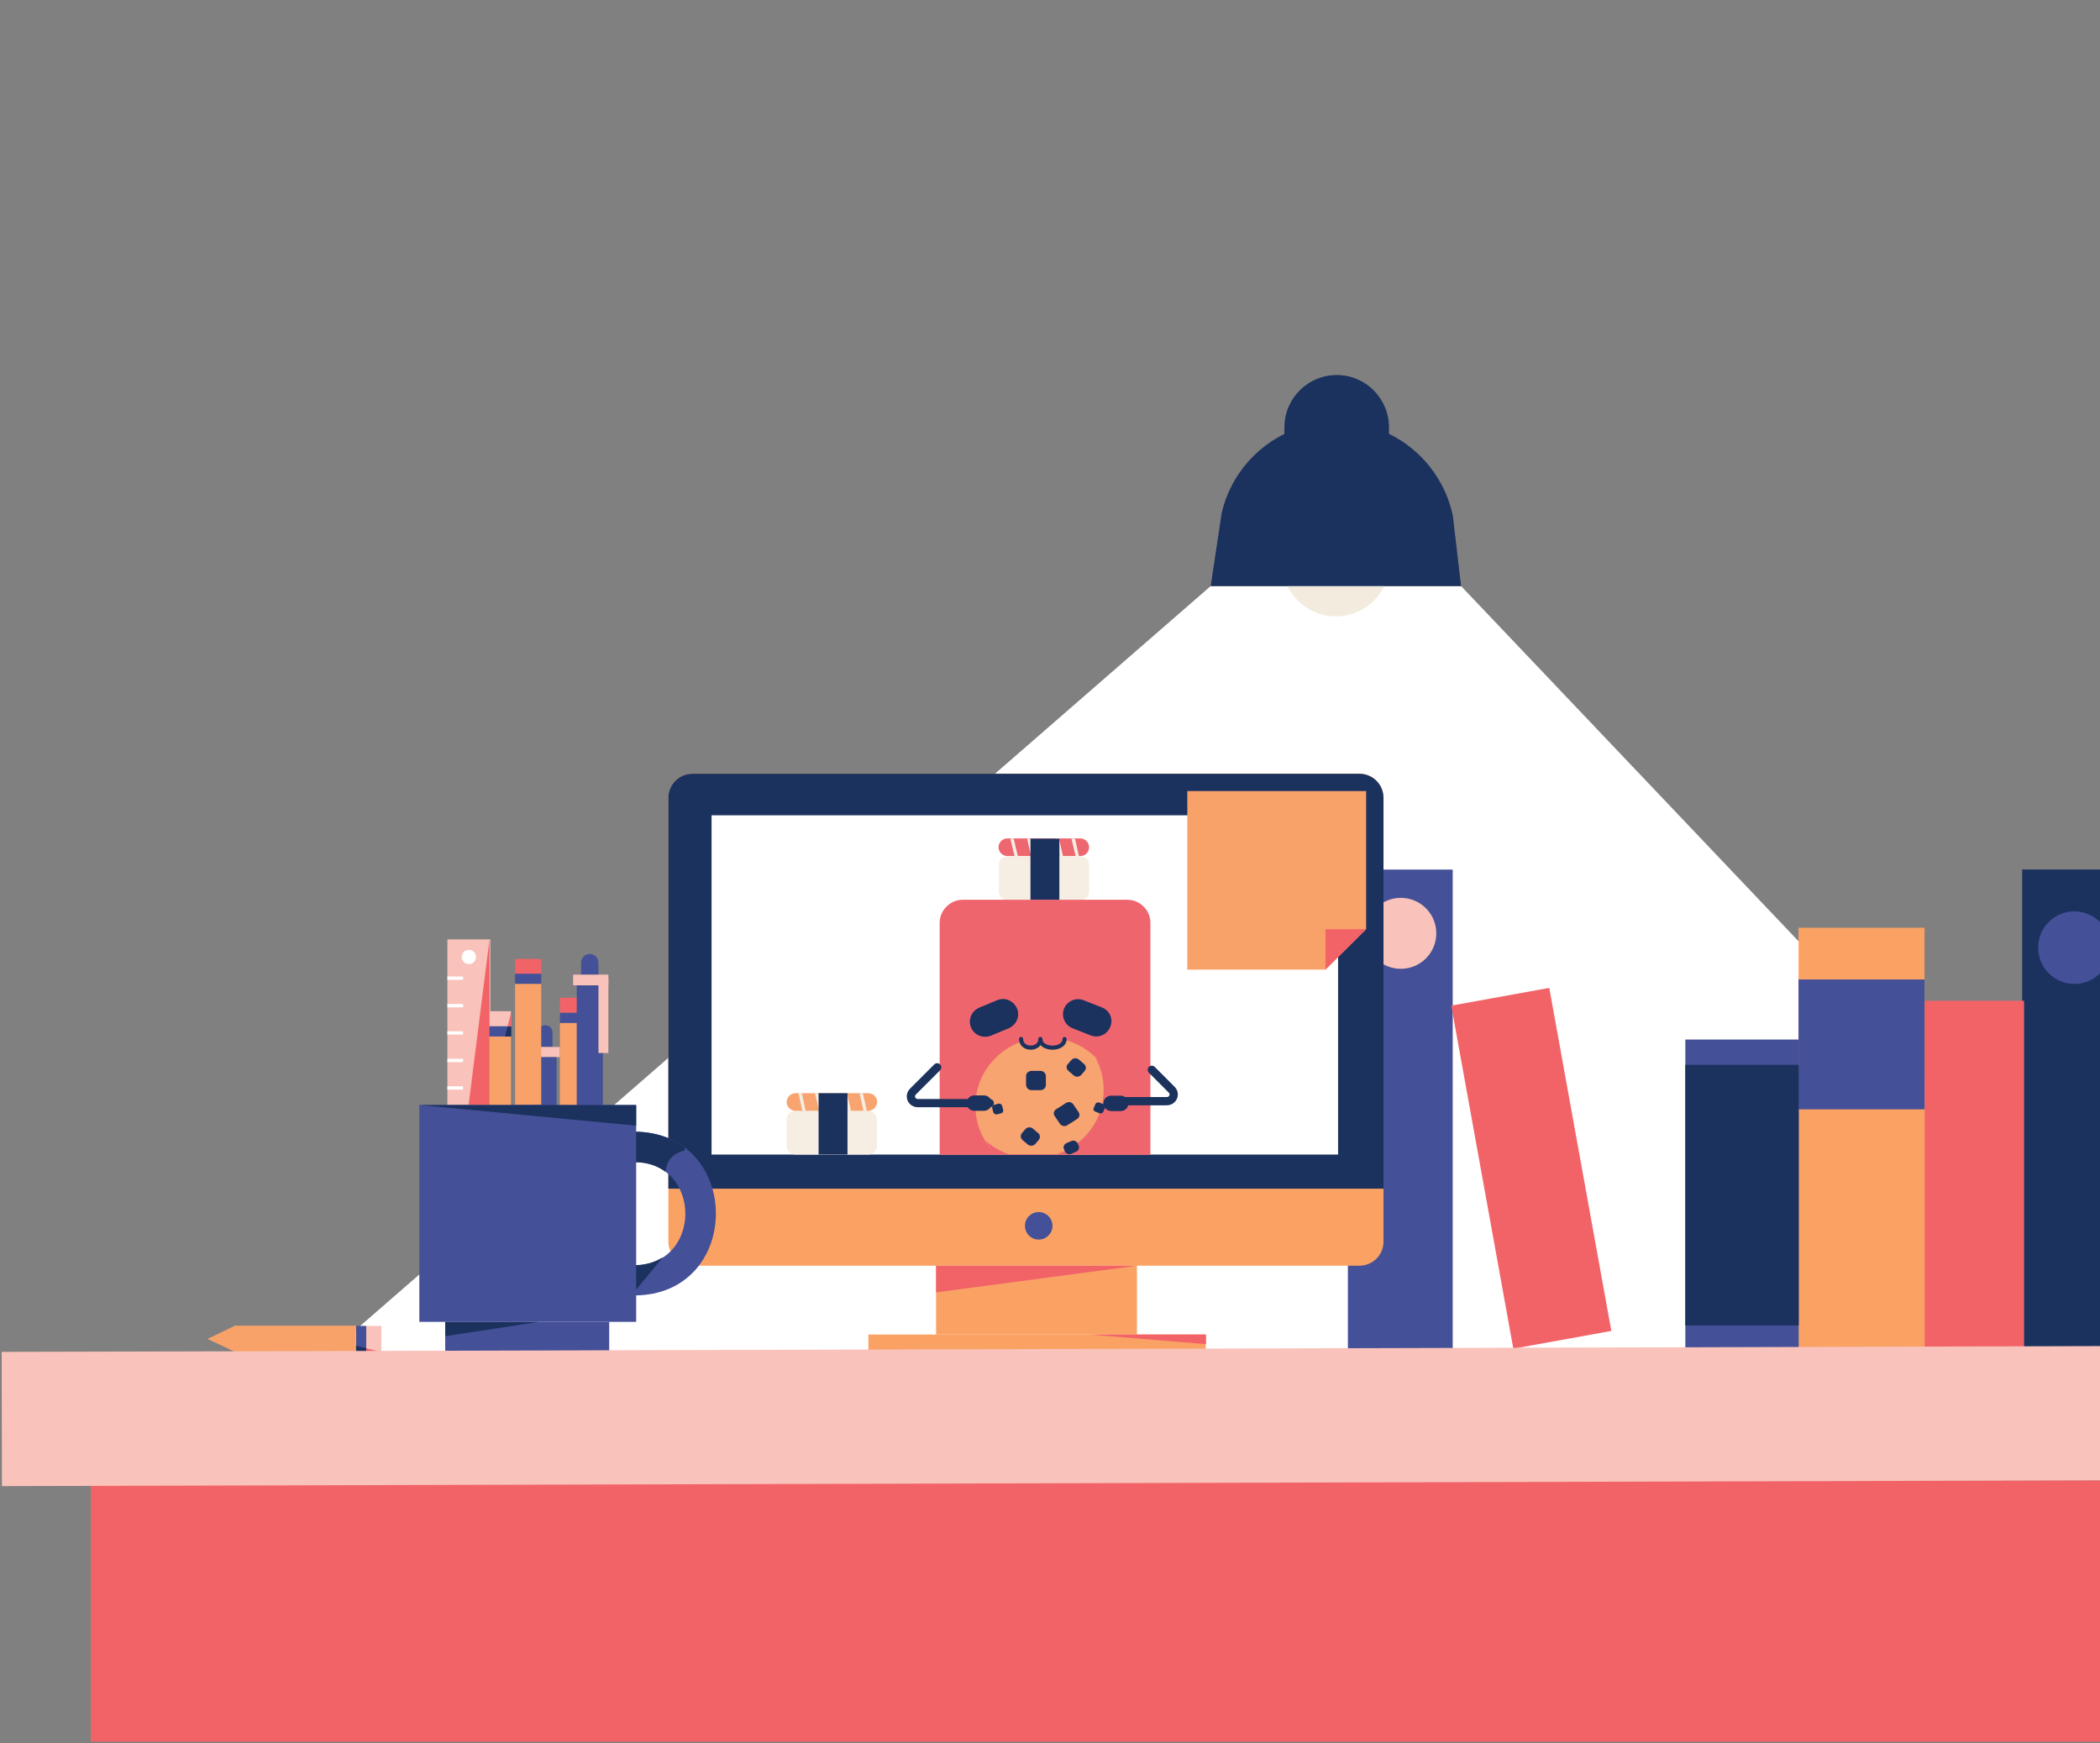 <?xml version="1.0" encoding="utf-8"?>
<!-- Generator: Adobe Illustrator 25.1.0, SVG Export Plug-In . SVG Version: 6.00 Build 0)  -->
<svg version="1.1" id="Layer_1" xmlns="http://www.w3.org/2000/svg" xmlns:xlink="http://www.w3.org/1999/xlink" x="0px" y="0px"
	 viewBox="0 0 763.2 633.6" style="enable-background:new 0 0 763.2 633.6;" xml:space="preserve">
<rect x="0" y="0" width="763.2" height="633.6" fill="#808080" stroke="none"/>
<style type="text/css">
	.st0{fill:#F26368;}
	.st1{fill:#445097;}
	.st2{fill:#FFFFFF;}
	.st3{fill:#F3EBDE;}
	.st4{fill:#1B315E;}
	.st5{fill:#FAA264;}
	.st6{fill:#F9C2BA;}
	.st7{fill:#F8A26A;}
	.st8{fill:none;stroke:#1A305F;stroke-width:2.344;stroke-miterlimit:10;}
	.st9{fill:#F6EEE3;}
	.st10{fill:#EE6670;}
	.st11{fill:#F7A470;}
	.st12{fill:#EF656E;}
	.st13{fill:none;stroke:#1B325C;stroke-width:3.001;stroke-linecap:round;stroke-linejoin:round;stroke-miterlimit:10;}
	.st14{fill:none;stroke:#1B325C;stroke-width:1.5;stroke-linecap:round;stroke-linejoin:round;stroke-miterlimit:10;}
	.st15{fill:#F5EDE1;}
	.st16{fill:#1B325C;}
	.st17{fill:none;stroke:#1B325C;stroke-width:3.164;stroke-linecap:round;stroke-linejoin:round;stroke-miterlimit:10;}
	.st18{opacity:5.000000e-02;fill:#FFFFFF;}
	.st19{fill:none;stroke:#FFFFFF;stroke-width:1.579;stroke-miterlimit:10;}
	.st20{fill:#F9C3BC;}
	.st21{fill:#455296;}
	.st22{fill:#F7A36F;}
	.st23{fill:#F1646B;}
	.st24{fill:#F4ECE0;}
	.st25{fill:#F9A36A;}
	.st26{fill:none;stroke:#1B325C;stroke-width:0.87;stroke-linecap:round;stroke-linejoin:round;stroke-miterlimit:10;}
	.st27{fill:#455292;}
	.st28{fill:#102E4D;}
	.st29{opacity:0.42;fill:#081827;enable-background:new    ;}
	
		.st30{opacity:0.4;fill:none;stroke:#F7A36F;stroke-width:4.114;stroke-linecap:round;stroke-linejoin:round;stroke-miterlimit:10;}
	.st31{opacity:0.4;fill:#F7A36F;}
	
		.st32{opacity:0.4;fill:none;stroke:#F7A36F;stroke-width:4.053;stroke-linecap:round;stroke-linejoin:round;stroke-miterlimit:10;}
</style>
<rect x="33" y="538" class="st0" width="731" height="95"/>
<polygon class="st2" points="763.6,457.8 531,213 440,213 91.1,516.5 763.6,520 "/>
<circle class="st3" cx="485.5" cy="204.4" r="19.6"/>
<g>
	<rect x="734.9" y="316" class="st4" width="28.8" height="174.4"/>
	
		<rect x="489.8" y="316" transform="matrix(-1 -4.507429e-11 4.507429e-11 -1 1017.757 806.437)" class="st1" width="38.1" height="174.4"/>
	
		<rect x="699.4" y="363.8" transform="matrix(-1 -4.492374e-11 4.492374e-11 -1 1435.008 854.207)" class="st0" width="36.2" height="126.7"/>
	
		<rect x="538.4" y="361.6" transform="matrix(-0.984 0.178 -0.178 -0.984 1179.756 743.68)" class="st0" width="36.2" height="126.7"/>
	
		<rect x="653.6" y="337.1" transform="matrix(-1 -4.490731e-11 4.490731e-11 -1 1353.038 827.573)" class="st5" width="45.8" height="153.3"/>
	
		<rect x="653.6" y="356.1" transform="matrix(-1 -4.502633e-11 4.502633e-11 -1 1353.038 759.269)" class="st1" width="45.8" height="47.2"/>
	<path class="st1" d="M763.6,335.5c-2.4-2.6-5.9-4.3-9.7-4.3c-7.3,0-13.2,5.9-13.2,13.2s5.9,13.2,13.2,13.2c3.8,0,7.3-1.6,9.7-4.3
		V335.5z"/>
	<rect x="612.5" y="377.8" class="st1" width="41.2" height="112.2"/>
	<circle class="st6" cx="509.1" cy="339.2" r="12.9"/>
	<rect x="612.5" y="387" class="st4" width="41.2" height="94.7"/>
</g>
<g>
	<path class="st5" d="M494,460H251.7c-4.9,0-8.8-3.9-8.8-8.8V290c0-4.9,3.9-8.8,8.8-8.8H494c4.9,0,8.8,3.9,8.8,8.8v161.3
		C502.8,456.1,498.9,460,494,460z"/>
	<path class="st4" d="M494,281.2H251.7c-4.9,0-8.8,3.9-8.8,8.8V432h259.9V290C502.8,285.1,498.9,281.2,494,281.2z"/>
	<rect x="315.6" y="485" class="st5" width="122.6" height="5.9"/>
	<rect x="340.2" y="460" class="st5" width="73" height="25"/>
	<rect x="258.6" y="296.3" class="st2" width="227.7" height="123.3"/>
	<circle class="st1" cx="377.5" cy="445.5" r="5"/>
	<polygon class="st0" points="340.2,460 340.2,469.7 413.2,460 	"/>
	<polygon class="st0" points="395.9,485 438.3,485 438.3,488.5 	"/>
</g>
<g>
	<polyline class="st7" points="481.7,352.4 431.5,352.4 431.5,287.5 496.5,287.5 496.5,337.7 	"/>
	<polyline class="st0" points="481.7,352.4 481.7,337.7 496.5,337.7 	"/>
</g>
<g>
	<rect x="194" y="380.5" class="st6" width="9.5" height="3.7"/>
	<rect x="161.8" y="480.4" class="st1" width="59.6" height="10.5"/>
	<rect x="194" y="384.2" class="st1" width="8.3" height="19.8"/>
	<path class="st1" d="M198.2,372.6L198.2,372.6c1.4,0,2.6,1.2,2.6,2.6v5.2h-5.2v-5.2C195.6,373.8,196.7,372.6,198.2,372.6z"/>
	<path class="st1" d="M214.3,346.7L214.3,346.7c1.7,0,3.2,1.4,3.2,3.2v4.4c0,0.2-0.1,0.3-0.3,0.3h-5.7c-0.2,0-0.3-0.1-0.3-0.3v-4.4
		C211.2,348.1,212.6,346.7,214.3,346.7z"/>
	<polygon class="st4" points="161.8,480.4 161.8,485.6 196,480.4 	"/>
	<path class="st1" d="M230.4,422.3c24.9,0,24.9,37.6,0,37.6v10.9c39.7,0,39.7-59.5,0-59.5V422.3z"/>
	<path class="st4" d="M240.9,456.9c-2.8,1.8-6.3,2.9-10.6,2.9v10L240.9,456.9z"/>
	<path class="st4" d="M241.9,425.9c0.4-4.9,3.5-7,7-7.8l-0.1-1.1c-4.7-3.5-10.8-5.7-18.4-5.7v11.1
		C235.1,422.3,239,423.7,241.9,425.9z"/>
	<rect x="162.6" y="341.4" class="st6" width="15.6" height="60.2"/>
	<rect x="187.2" y="348.5" class="st0" width="9.5" height="5.5"/>
	<rect x="187.2" y="353.9" class="st1" width="9.5" height="3.7"/>
	<rect x="187.2" y="357.6" class="st7" width="9.5" height="43.9"/>
	<rect x="203.5" y="362.6" class="st0" width="9.5" height="5.5"/>
	<rect x="203.5" y="368.1" class="st1" width="9.5" height="3.7"/>
	<rect x="203.5" y="371.8" class="st7" width="9.5" height="43.9"/>
	<rect x="209.6" y="356.1" class="st1" width="9.5" height="49"/>
	<rect x="176.2" y="367.5" class="st6" width="9.5" height="5.5"/>
	<rect x="176.2" y="373" class="st1" width="9.5" height="3.7"/>
	<rect x="176.2" y="376.7" class="st7" width="9.5" height="43.9"/>
	<rect x="208.3" y="354.2" class="st6" width="12.8" height="3.9"/>
	<rect x="217.5" y="355.4" class="st6" width="3.6" height="27.3"/>
	<polygon class="st0" points="177.9,341.4 170.3,401.6 177.9,401.6 	"/>
	<circle class="st2" cx="170.4" cy="347.8" r="2.6"/>
	<rect x="162.6" y="354.9" class="st2" width="5.7" height="1.2"/>
	<rect x="162.6" y="364.9" class="st2" width="5.7" height="1.2"/>
	<rect x="162.6" y="374.8" class="st2" width="5.7" height="1.2"/>
	<rect x="162.6" y="384.8" class="st2" width="5.7" height="1.2"/>
	<rect x="162.6" y="394.8" class="st2" width="5.7" height="1.2"/>
	<rect x="152.4" y="401.6" class="st1" width="78.8" height="78.8"/>
	<polygon class="st4" points="231.2,401.6 231.2,409.1 152.6,401.6 	"/>
	<polyline class="st4" points="185.8,373 185.8,376.7 183.5,376.7 184.5,373 	"/>
	<polyline class="st0" points="184.5,373 185.8,367.8 185.8,373 	"/>
</g>
<rect x="131.1" y="483.8" transform="matrix(-1.836970e-16 1 -1 -1.836970e-16 622.39 350.776)" class="st6" width="9.5" height="5.5"/>
<rect x="126.5" y="484.7" transform="matrix(-1.836970e-16 1 -1 -1.836970e-16 617.797 355.369)" class="st1" width="9.5" height="3.7"/>
<polygon class="st7" points="85.4,491.3 75.4,486.6 85.4,481.8 129.4,481.8 129.4,491.3 "/>
<polyline class="st4" points="133.1,491.3 129.4,491.3 129.4,489.1 133.1,490 "/>
<polyline class="st0" points="133.1,490 138.3,491.3 133.1,491.3 "/>
<path class="st4" d="M531,213h-91l4-26.6c4.6-19.6,22.2-33.4,42.4-33.1h0c20.1,0.2,37.4,14.4,41.6,34.1L531,213z"/>
<path class="st4" d="M504.5,178l-38-0.4l0.3-22.5c0.1-10.5,8.7-18.9,19.2-18.8h0c10.5,0.1,18.9,8.7,18.8,19.2L504.5,178z"/>
<polygon class="st6" points="763.6,489.2 84.6,491.1 0.6,491.3 0.7,540.1 763.6,538 "/>
<g>
	<g>
		<path class="st9" d="M392.7,327.1h-26.6c-1.7,0-3.1-1.4-3.1-3.1v-9.7c0-1.7,1.4-3.1,3.1-3.1h26.6c1.7,0,3.1,1.4,3.1,3.1v9.7
			C395.8,325.7,394.4,327.1,392.7,327.1z"/>
		<path class="st10" d="M392.6,311.1h-26.5c-1.7,0-3.2-1.4-3.2-3.2v0c0-1.7,1.4-3.2,3.2-3.2h26.5c1.7,0,3.2,1.4,3.2,3.2v0
			C395.8,309.7,394.4,311.1,392.6,311.1z"/>
		<polygon class="st9" points="369.9,311.1 368.7,311.1 367.2,304.8 368.4,304.8 		"/>
		<polygon class="st9" points="375.9,311.1 374.7,311.1 373.3,304.8 374.5,304.8 		"/>
		<polygon class="st9" points="386.3,311.1 385.1,311.1 383.7,304.8 384.9,304.8 		"/>
		<polygon class="st9" points="392.1,311.1 390.9,311.1 389.4,304.8 390.7,304.8 		"/>
		<rect x="374.5" y="304.8" class="st4" width="10.5" height="22.3"/>
	</g>
	<g>
		<path class="st9" d="M315.6,419.6h-26.6c-1.7,0-3.1-1.4-3.1-3.1v-9.7c0-1.7,1.4-3.1,3.1-3.1h26.6c1.7,0,3.1,1.4,3.1,3.1v9.7
			C318.7,418.2,317.4,419.6,315.6,419.6z"/>
		<path class="st11" d="M315.6,403.7h-26.5c-1.7,0-3.2-1.4-3.2-3.2l0,0c0-1.7,1.4-3.2,3.2-3.2h26.5c1.7,0,3.2,1.4,3.2,3.2l0,0
			C318.7,402.2,317.3,403.7,315.6,403.7z"/>
		<polygon class="st9" points="292.8,403.7 291.6,403.7 290.2,397.3 291.4,397.3 		"/>
		<polygon class="st9" points="298.9,403.7 297.7,403.7 296.2,397.3 297.4,397.3 		"/>
		<polygon class="st9" points="309.3,403.7 308.1,403.7 306.6,397.3 307.8,397.3 		"/>
		<polygon class="st9" points="315,403.7 313.8,403.7 312.4,397.3 313.6,397.3 		"/>
		<rect x="297.5" y="397.3" class="st4" width="10.5" height="22.3"/>
	</g>
	<g>
		<path class="st12" d="M418.1,419.7l-76.6,0l0-84.3c0-4.6,3.8-8.4,8.4-8.4l59.8,0c4.6,0,8.4,3.8,8.4,8.4L418.1,419.7z"/>
		<path class="st4" d="M403.5,373.2L403.5,373.2c-1.1,2.8-4.3,4.2-7.1,3.1l-6.6-2.6c-2.8-1.1-4.2-4.3-3.1-7.1v0
			c1.1-2.8,4.3-4.2,7.1-3.1l6.6,2.6C403.3,367.2,404.7,370.4,403.5,373.2z"/>
		<path class="st4" d="M352.9,373.4L352.9,373.4c-1.2-2.8,0.2-6,3-7.2l6.5-2.7c2.8-1.2,6,0.2,7.2,3l0,0c1.2,2.8-0.2,6-3,7.2
			l-6.5,2.7C357.3,377.5,354,376.2,352.9,373.4z"/>
		<g>
			<path class="st11" d="M398.2,419.5c4.6-4.5,7.5-10.7,7.5-17.6c0-13.7-11.4-24.9-25.6-24.9c-14.1,0-25.6,11.1-25.6,24.9
				c0,6.9,2.8,13.1,7.5,17.6L398.2,419.5z"/>
			<path class="st12" d="M366.6,419.5c-3.1-1.1-6-2.8-8.4-4.9c1,1.8,2.2,3.4,3.6,4.9L366.6,419.5z"/>
			<path class="st12" d="M384.2,419.5l15.5,0c4.2-4.4,6.8-10.3,6.8-16.8c0-7.3-3.3-13.9-8.5-18.5c2,3.5,3.1,7.6,3.1,11.9
				C401.2,406.9,394.1,416,384.2,419.5z"/>
			<path class="st4" d="M388.1,386.7l1.3-1.5c0.7-0.7,1.8-0.8,2.6-0.2l2,1.7c0.8,0.6,0.8,1.8,0.2,2.5l-1.3,1.5
				c-0.7,0.7-1.8,0.8-2.6,0.2l-2-1.7C387.5,388.5,387.4,387.4,388.1,386.7z"/>
			<path class="st4" d="M371.4,411.8l1.3-1.5c0.7-0.7,1.8-0.8,2.6-0.2l2,1.7c0.8,0.6,0.8,1.8,0.2,2.5l-1.3,1.5
				c-0.7,0.7-1.8,0.8-2.6,0.2l-2-1.7C370.8,413.6,370.8,412.5,371.4,411.8z"/>
			<path class="st4" d="M385.2,408.4l-1.9-2.8c-0.6-0.9-0.3-2,0.6-2.5l3.6-2.3c0.9-0.5,2-0.3,2.6,0.6l1.9,2.8c0.6,0.9,0.3,2-0.6,2.5
				l-3.6,2.3C386.9,409.5,385.7,409.2,385.2,408.4z"/>
			<path class="st4" d="M387,418.4l-0.3-0.7c-0.4-0.9,0-1.9,1-2.3l1.6-0.7c0.9-0.4,2,0,2.4,0.9l0.3,0.7c0.4,0.9,0,1.9-1,2.3
				l-1.6,0.7C388.5,419.8,387.4,419.3,387,418.4z"/>
			<path class="st4" d="M372.9,394.2l0-3.1c0-1.1,0.9-1.9,2-1.9l3.3,0c1.1,0,1.9,0.9,1.9,2l0,3.1c0,1.1-0.9,1.9-2,1.9l-3.3,0
				C373.8,396.2,372.9,395.3,372.9,394.2z"/>
			<path class="st4" d="M397.5,402.7l0.6-1.4c0.2-0.5,0.8-0.8,1.4-0.6l1.5,0.6c0.5,0.2,0.8,0.8,0.6,1.3l-0.6,1.4
				c-0.2,0.5-0.8,0.8-1.4,0.6l-1.5-0.6C397.5,403.8,397.2,403.2,397.5,402.7z"/>
			<path class="st4" d="M361,404.2l-0.4-1.5c-0.1-0.6,0.2-1.1,0.8-1.2l1.5-0.4c0.6-0.1,1.1,0.2,1.3,0.8l0.4,1.5
				c0.1,0.6-0.2,1.1-0.8,1.2l-1.5,0.4C361.7,405.1,361.1,404.7,361,404.2z"/>
		</g>
		<path class="st13" d="M340.6,387.9l-8.8,8.8c-1.6,1.6-0.5,4.2,1.8,4.2l26.1,0"/>
		<path class="st13" d="M418.6,388.8l7.2,7.2c1.6,1.6,0.5,4.2-1.8,4.2l-15.7,0"/>
		<path class="st4" d="M351.3,400.9L351.3,400.9c0-1.5,1.2-2.8,2.8-2.8l3.5,0c1.5,0,2.8,1.2,2.8,2.8l0,0c0,1.5-1.2,2.8-2.8,2.8
			l-3.5,0C352.5,403.7,351.3,402.5,351.3,400.9z"/>
		<path class="st4" d="M401,401L401,401c0-1.5,1.2-2.8,2.8-2.8l3.5,0c1.5,0,2.8,1.2,2.8,2.8l0,0c0,1.5-1.2,2.8-2.8,2.8l-3.5,0
			C402.2,403.7,401,402.5,401,401z"/>
		<path class="st12" d="M374.5,380.5c1.5,0,3-1,3.4-2.5c0.7,1.3,2.1,2.3,3.6,2.5c1.5,0.2,3.1-0.3,4.2-1.3c0.8-0.7,1.3-2,0.5-2.8
			c-0.3-0.3-0.7-0.4-1-0.5c-3.3-0.9-6.7-1.4-10.1-1.5c-1.3,0-2.7,0-3.9,0.5c-0.6,0.2-1.2,0.5-1.5,1.1c-0.9,1.4,0.4,2.1,1.4,2.6
			C372.2,379.2,372.9,380.5,374.5,380.5z"/>
		<path class="st14" d="M371.1,377.6c0,4.2,7,4.2,7,0c0,4.2,8.8,4.2,8.8,0"/>
	</g>
</g>
</svg>
